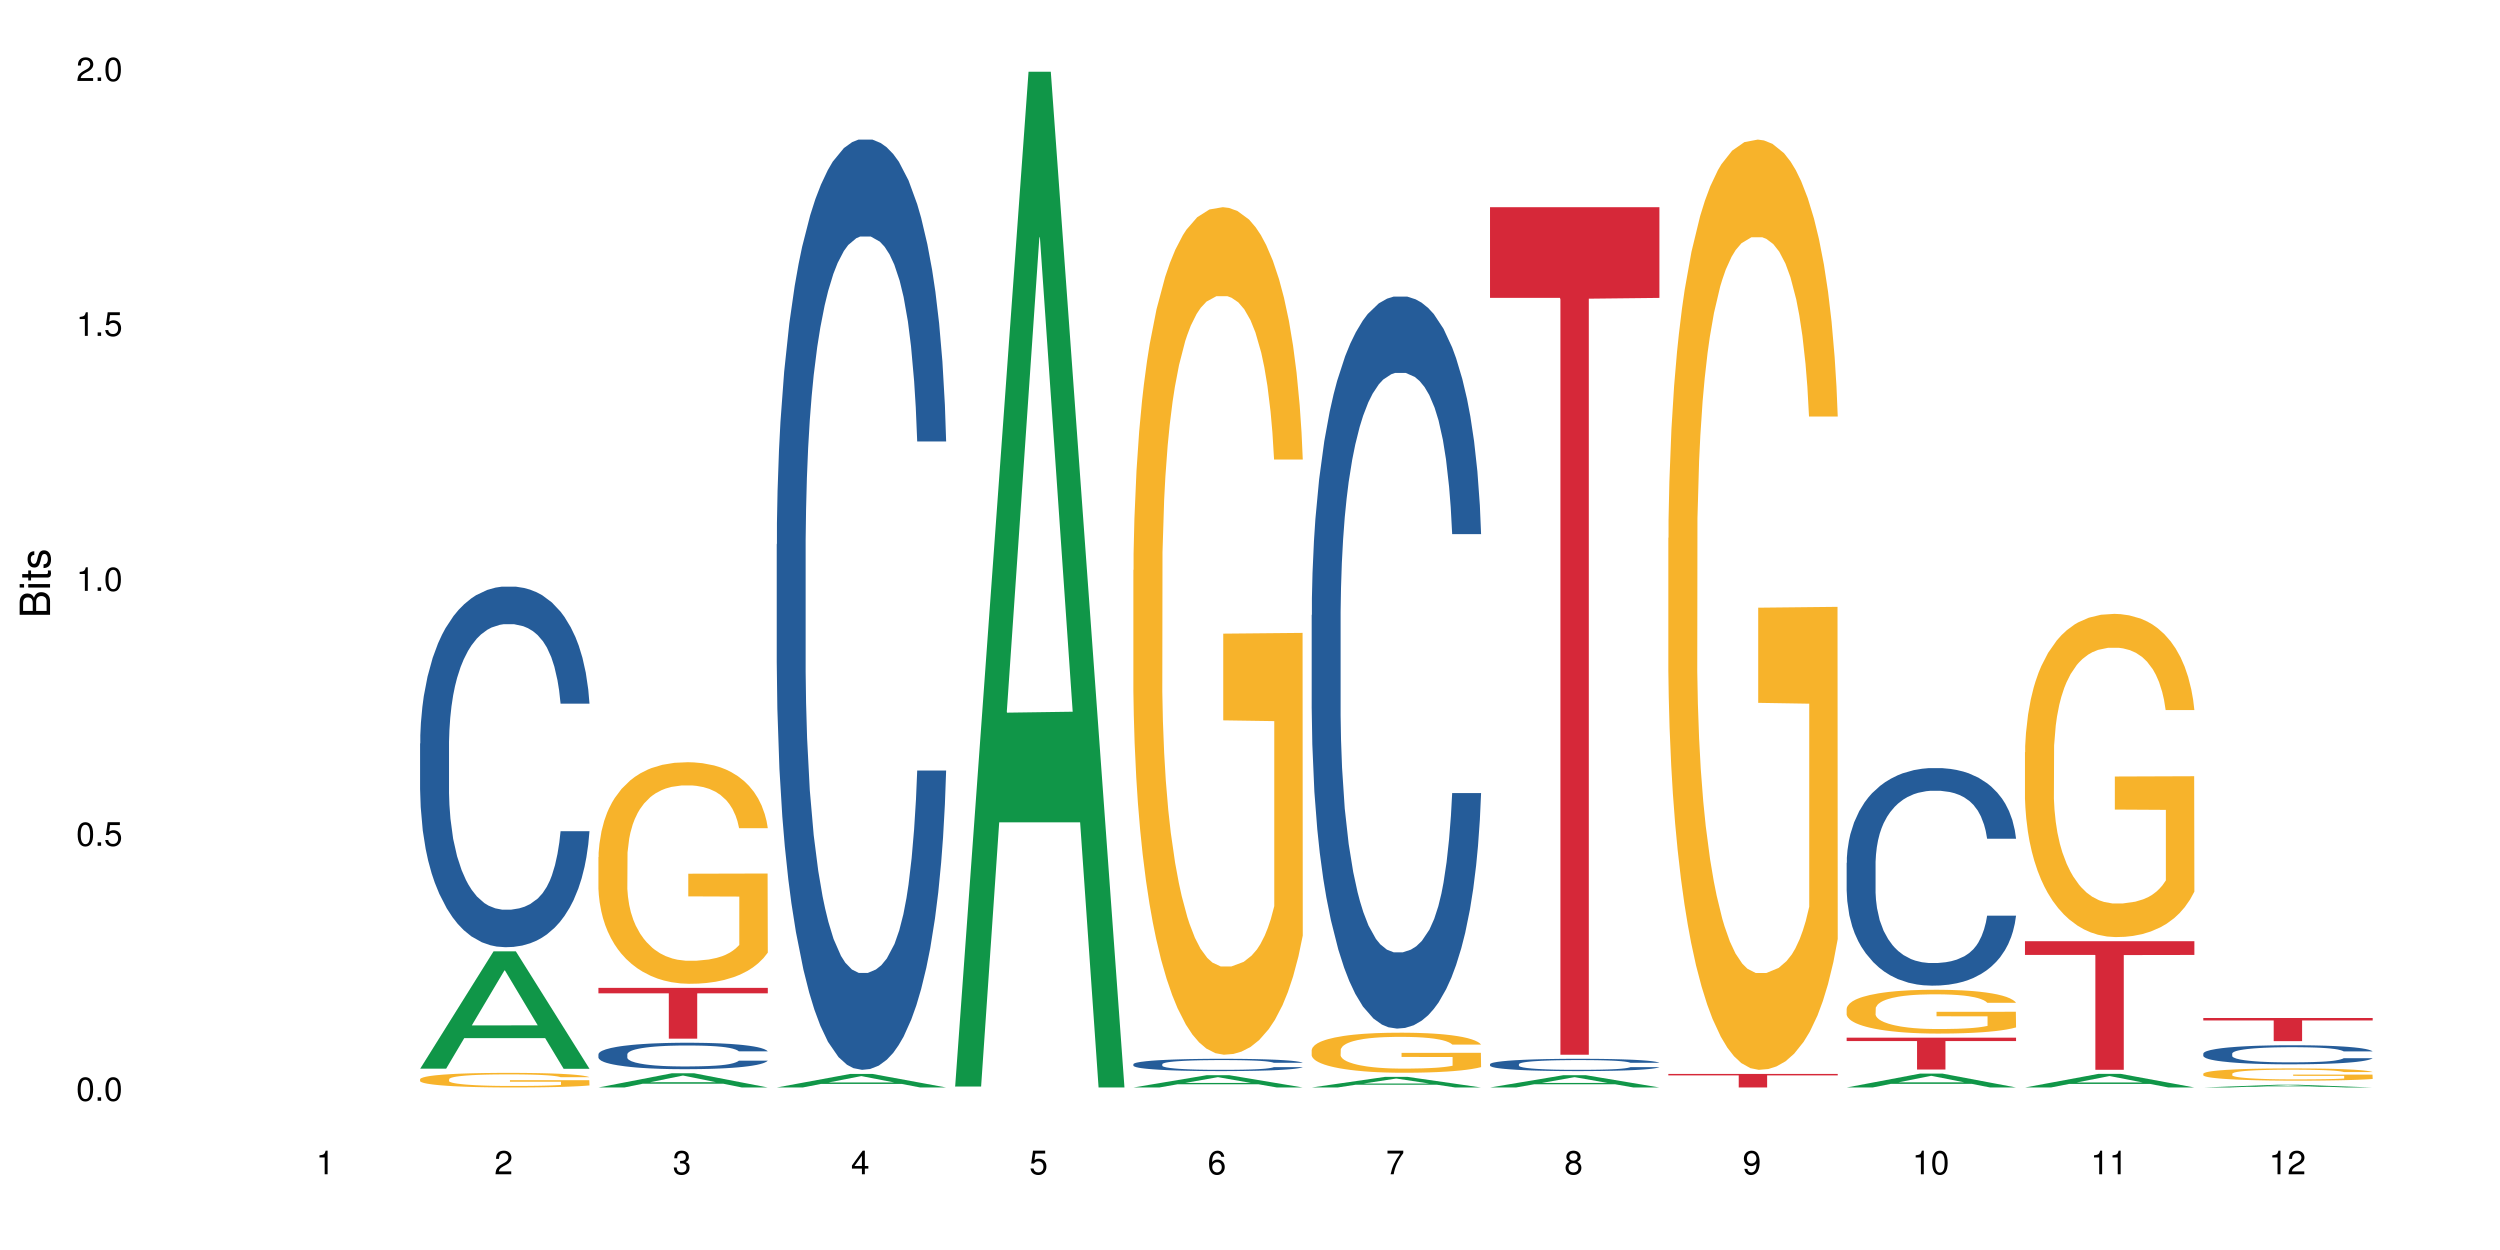 <?xml version="1.0" encoding="UTF-8"?>
<svg xmlns="http://www.w3.org/2000/svg" xmlns:xlink="http://www.w3.org/1999/xlink" width="720pt" height="360pt" viewBox="0 0 720 360" version="1.1">
<defs>
<g>
<symbol overflow="visible" id="glyph0-0">
<path style="stroke:none;" d=""/>
</symbol>
<symbol overflow="visible" id="glyph0-1">
<path style="stroke:none;" d="M 2.641 -6.797 C 2 -6.797 1.422 -6.531 1.078 -6.047 C 0.641 -5.453 0.406 -4.547 0.406 -3.297 C 0.406 -1 1.188 0.219 2.641 0.219 C 4.078 0.219 4.859 -1 4.859 -3.234 C 4.859 -4.562 4.656 -5.438 4.203 -6.047 C 3.844 -6.531 3.281 -6.797 2.641 -6.797 Z M 2.641 -6.047 C 3.547 -6.047 4 -5.125 4 -3.312 C 4 -1.375 3.562 -0.484 2.625 -0.484 C 1.734 -0.484 1.281 -1.422 1.281 -3.281 C 1.281 -5.141 1.734 -6.047 2.641 -6.047 Z M 2.641 -6.047 "/>
</symbol>
<symbol overflow="visible" id="glyph0-2">
<path style="stroke:none;" d="M 1.828 -1 L 0.828 -1 L 0.828 0 L 1.828 0 Z M 1.828 -1 "/>
</symbol>
<symbol overflow="visible" id="glyph0-3">
<path style="stroke:none;" d="M 4.562 -6.797 L 1.062 -6.797 L 0.547 -3.094 L 1.328 -3.094 C 1.719 -3.562 2.047 -3.734 2.578 -3.734 C 3.484 -3.734 4.062 -3.109 4.062 -2.094 C 4.062 -1.125 3.484 -0.531 2.578 -0.531 C 1.828 -0.531 1.375 -0.906 1.188 -1.672 L 0.328 -1.672 C 0.453 -1.109 0.547 -0.844 0.75 -0.594 C 1.125 -0.078 1.828 0.219 2.594 0.219 C 3.969 0.219 4.922 -0.781 4.922 -2.219 C 4.922 -3.562 4.031 -4.484 2.719 -4.484 C 2.25 -4.484 1.859 -4.359 1.469 -4.062 L 1.734 -5.969 L 4.562 -5.969 Z M 4.562 -6.797 "/>
</symbol>
<symbol overflow="visible" id="glyph0-4">
<path style="stroke:none;" d="M 2.484 -4.844 L 2.484 0 L 3.328 0 L 3.328 -6.797 L 2.766 -6.797 C 2.469 -5.75 2.281 -5.609 0.984 -5.453 L 0.984 -4.844 Z M 2.484 -4.844 "/>
</symbol>
<symbol overflow="visible" id="glyph0-5">
<path style="stroke:none;" d="M 4.859 -0.828 L 1.281 -0.828 C 1.359 -1.391 1.672 -1.75 2.5 -2.234 L 3.469 -2.75 C 4.406 -3.266 4.906 -3.969 4.906 -4.812 C 4.906 -5.375 4.672 -5.906 4.266 -6.266 C 3.859 -6.625 3.375 -6.797 2.719 -6.797 C 1.859 -6.797 1.219 -6.5 0.844 -5.922 C 0.609 -5.562 0.5 -5.125 0.484 -4.438 L 1.328 -4.438 C 1.359 -4.906 1.406 -5.188 1.531 -5.406 C 1.75 -5.812 2.188 -6.062 2.703 -6.062 C 3.469 -6.062 4.031 -5.516 4.031 -4.781 C 4.031 -4.25 3.719 -3.797 3.125 -3.438 L 2.234 -2.938 C 0.812 -2.141 0.406 -1.5 0.328 0 L 4.859 0 Z M 4.859 -0.828 "/>
</symbol>
<symbol overflow="visible" id="glyph0-6">
<path style="stroke:none;" d="M 2.125 -3.125 L 2.578 -3.125 C 3.516 -3.125 3.984 -2.703 3.984 -1.891 C 3.984 -1.031 3.469 -0.531 2.578 -0.531 C 1.656 -0.531 1.203 -0.984 1.156 -1.969 L 0.312 -1.969 C 0.344 -1.422 0.438 -1.078 0.609 -0.766 C 0.953 -0.109 1.625 0.219 2.547 0.219 C 3.953 0.219 4.859 -0.609 4.859 -1.906 C 4.859 -2.766 4.516 -3.25 3.703 -3.516 C 4.344 -3.766 4.656 -4.25 4.656 -4.938 C 4.656 -6.109 3.875 -6.797 2.578 -6.797 C 1.203 -6.797 0.484 -6.047 0.453 -4.609 L 1.297 -4.609 C 1.312 -5.016 1.344 -5.25 1.453 -5.453 C 1.641 -5.828 2.062 -6.062 2.594 -6.062 C 3.344 -6.062 3.797 -5.625 3.797 -4.906 C 3.797 -4.422 3.609 -4.141 3.25 -3.984 C 3.016 -3.891 2.719 -3.844 2.125 -3.844 Z M 2.125 -3.125 "/>
</symbol>
<symbol overflow="visible" id="glyph0-7">
<path style="stroke:none;" d="M 3.141 -1.625 L 3.141 0 L 3.984 0 L 3.984 -1.625 L 4.984 -1.625 L 4.984 -2.391 L 3.984 -2.391 L 3.984 -6.797 L 3.359 -6.797 L 0.266 -2.516 L 0.266 -1.625 Z M 3.141 -2.391 L 1 -2.391 L 3.141 -5.359 Z M 3.141 -2.391 "/>
</symbol>
<symbol overflow="visible" id="glyph0-8">
<path style="stroke:none;" d="M 4.781 -5.031 C 4.609 -6.141 3.891 -6.797 2.844 -6.797 C 2.094 -6.797 1.422 -6.438 1.031 -5.828 C 0.609 -5.172 0.406 -4.344 0.406 -3.094 C 0.406 -1.953 0.578 -1.234 0.984 -0.625 C 1.359 -0.078 1.953 0.219 2.703 0.219 C 3.984 0.219 4.922 -0.734 4.922 -2.078 C 4.922 -3.344 4.062 -4.234 2.844 -4.234 C 2.172 -4.234 1.641 -3.969 1.281 -3.469 C 1.281 -5.125 1.828 -6.047 2.797 -6.047 C 3.391 -6.047 3.797 -5.672 3.938 -5.031 Z M 2.734 -3.484 C 3.547 -3.484 4.062 -2.922 4.062 -2 C 4.062 -1.156 3.484 -0.531 2.703 -0.531 C 1.922 -0.531 1.328 -1.188 1.328 -2.047 C 1.328 -2.891 1.906 -3.484 2.734 -3.484 Z M 2.734 -3.484 "/>
</symbol>
<symbol overflow="visible" id="glyph0-9">
<path style="stroke:none;" d="M 4.984 -6.797 L 0.438 -6.797 L 0.438 -5.969 L 4.109 -5.969 C 2.5 -3.656 1.828 -2.234 1.328 0 L 2.219 0 C 2.594 -2.172 3.453 -4.047 4.984 -6.094 Z M 4.984 -6.797 "/>
</symbol>
<symbol overflow="visible" id="glyph0-10">
<path style="stroke:none;" d="M 3.75 -3.578 C 4.453 -4 4.688 -4.344 4.688 -4.984 C 4.688 -6.047 3.844 -6.797 2.641 -6.797 C 1.438 -6.797 0.594 -6.047 0.594 -4.984 C 0.594 -4.359 0.828 -4.016 1.516 -3.578 C 0.734 -3.203 0.359 -2.641 0.359 -1.891 C 0.359 -0.641 1.297 0.219 2.641 0.219 C 3.984 0.219 4.922 -0.641 4.922 -1.875 C 4.922 -2.641 4.531 -3.203 3.75 -3.578 Z M 2.641 -6.047 C 3.359 -6.047 3.812 -5.625 3.812 -4.969 C 3.812 -4.344 3.344 -3.922 2.641 -3.922 C 1.922 -3.922 1.453 -4.344 1.453 -4.984 C 1.453 -5.625 1.922 -6.047 2.641 -6.047 Z M 2.641 -3.203 C 3.484 -3.203 4.062 -2.672 4.062 -1.875 C 4.062 -1.062 3.484 -0.531 2.625 -0.531 C 1.797 -0.531 1.219 -1.078 1.219 -1.875 C 1.219 -2.672 1.797 -3.203 2.641 -3.203 Z M 2.641 -3.203 "/>
</symbol>
<symbol overflow="visible" id="glyph0-11">
<path style="stroke:none;" d="M 0.516 -1.547 C 0.672 -0.438 1.406 0.219 2.438 0.219 C 3.188 0.219 3.859 -0.141 4.266 -0.75 C 4.688 -1.406 4.891 -2.25 4.891 -3.484 C 4.891 -4.625 4.703 -5.359 4.312 -5.953 C 3.938 -6.5 3.344 -6.797 2.594 -6.797 C 1.297 -6.797 0.359 -5.844 0.359 -4.516 C 0.359 -3.25 1.234 -2.344 2.453 -2.344 C 3.094 -2.344 3.562 -2.578 4.016 -3.109 C 4 -1.453 3.469 -0.531 2.5 -0.531 C 1.906 -0.531 1.484 -0.906 1.359 -1.547 Z M 2.578 -6.062 C 3.375 -6.062 3.969 -5.406 3.969 -4.531 C 3.969 -3.688 3.375 -3.094 2.547 -3.094 C 1.734 -3.094 1.234 -3.672 1.234 -4.578 C 1.234 -5.438 1.797 -6.062 2.578 -6.062 Z M 2.578 -6.062 "/>
</symbol>
<symbol overflow="visible" id="glyph1-0">
<path style="stroke:none;" d=""/>
</symbol>
<symbol overflow="visible" id="glyph1-1">
<path style="stroke:none;" d="M 0 -0.953 L 0 -4.891 C 0 -5.719 -0.234 -6.344 -0.734 -6.797 C -1.188 -7.234 -1.812 -7.469 -2.5 -7.469 C -3.547 -7.469 -4.188 -7 -4.625 -5.875 C -4.984 -6.672 -5.641 -7.094 -6.531 -7.094 C -7.156 -7.094 -7.734 -6.859 -8.141 -6.391 C -8.562 -5.938 -8.75 -5.344 -8.75 -4.5 L -8.75 -0.953 Z M -4.984 -2.062 L -7.766 -2.062 L -7.766 -4.219 C -7.766 -4.844 -7.688 -5.203 -7.453 -5.5 C -7.219 -5.812 -6.859 -5.969 -6.375 -5.969 C -5.906 -5.969 -5.531 -5.812 -5.297 -5.5 C -5.062 -5.203 -4.984 -4.844 -4.984 -4.219 Z M -0.984 -2.062 L -4 -2.062 L -4 -4.781 C -4 -5.328 -3.859 -5.688 -3.578 -5.953 C -3.297 -6.219 -2.922 -6.359 -2.484 -6.359 C -2.062 -6.359 -1.688 -6.219 -1.406 -5.953 C -1.109 -5.688 -0.984 -5.328 -0.984 -4.781 Z M -0.984 -2.062 "/>
</symbol>
<symbol overflow="visible" id="glyph1-2">
<path style="stroke:none;" d="M -6.281 -1.797 L -6.281 -0.797 L 0 -0.797 L 0 -1.797 Z M -8.75 -1.797 L -8.75 -0.797 L -7.484 -0.797 L -7.484 -1.797 Z M -8.75 -1.797 "/>
</symbol>
<symbol overflow="visible" id="glyph1-3">
<path style="stroke:none;" d="M -6.281 -3.047 L -6.281 -2.016 L -8.016 -2.016 L -8.016 -1.016 L -6.281 -1.016 L -6.281 -0.172 L -5.469 -0.172 L -5.469 -1.016 L -0.719 -1.016 C -0.078 -1.016 0.281 -1.453 0.281 -2.234 C 0.281 -2.469 0.25 -2.719 0.188 -3.047 L -0.641 -3.047 C -0.609 -2.922 -0.594 -2.766 -0.594 -2.562 C -0.594 -2.141 -0.719 -2.016 -1.156 -2.016 L -5.469 -2.016 L -5.469 -3.047 Z M -6.281 -3.047 "/>
</symbol>
<symbol overflow="visible" id="glyph1-4">
<path style="stroke:none;" d="M -4.531 -5.25 C -5.766 -5.25 -6.469 -4.422 -6.469 -2.969 C -6.469 -1.516 -5.719 -0.562 -4.547 -0.562 C -3.562 -0.562 -3.094 -1.062 -2.734 -2.562 L -2.516 -3.484 C -2.344 -4.188 -2.094 -4.469 -1.625 -4.469 C -1.047 -4.469 -0.641 -3.875 -0.641 -3 C -0.641 -2.453 -0.797 -2 -1.062 -1.75 C -1.25 -1.594 -1.422 -1.531 -1.875 -1.469 L -1.875 -0.406 C -0.422 -0.453 0.281 -1.266 0.281 -2.922 C 0.281 -4.5 -0.5 -5.516 -1.719 -5.516 C -2.656 -5.516 -3.172 -4.984 -3.469 -3.734 L -3.703 -2.766 C -3.891 -1.953 -4.156 -1.609 -4.594 -1.609 C -5.172 -1.609 -5.547 -2.125 -5.547 -2.938 C -5.547 -3.75 -5.203 -4.172 -4.531 -4.203 Z M -4.531 -5.25 "/>
</symbol>
</g>
</defs>
<g id="surface2337">
<rect x="0" y="0" width="720" height="360" style="fill:rgb(100%,100%,100%);fill-opacity:1;stroke:none;"/>
<path style=" stroke:none;fill-rule:nonzero;fill:rgb(6.275%,58.824%,28.235%);fill-opacity:1;" d="M 120.984 307.777 L 121.039 307.746 L 142.148 273.977 L 148.559 273.977 L 169.773 307.809 L 162.32 307.809 L 157.004 298.977 L 133.703 298.977 L 128.492 307.777 L 120.984 307.777 L 135.945 295.324 L 154.867 295.293 L 145.434 279.504 L 145.328 279.473 L 145.223 279.566 L 135.895 295.293 L 135.945 295.324 Z M 120.984 307.777 "/>
<path style=" stroke:none;fill-rule:nonzero;fill:rgb(14.51%,36.078%,60%);fill-opacity:1;" d="M 120.984 214.137 L 121.047 214.043 L 121.047 211.762 L 121.223 208.156 L 121.641 203.602 L 122.055 200.469 L 123.129 194.867 L 124.613 189.457 L 126.16 185.277 L 127.293 182.812 L 128.305 180.914 L 130.625 177.398 L 132.113 175.598 L 133.719 173.984 L 135.684 172.367 L 137.109 171.418 L 140.324 169.902 L 142.703 169.234 L 144.547 168.953 L 148.535 168.953 L 150.914 169.332 L 152.637 169.805 L 154.543 170.566 L 156.148 171.418 L 158.945 173.508 L 161.445 176.164 L 162.574 177.684 L 164.359 180.629 L 165.727 183.477 L 166.68 185.941 L 167.75 189.457 L 168.703 193.727 L 169.418 198.57 L 169.773 202.652 L 161.445 202.652 L 161.027 198.852 L 160.551 195.91 L 159.66 192.02 L 158.766 189.266 L 157.516 186.512 L 156.387 184.711 L 154.84 182.906 L 153.473 181.766 L 152.043 180.914 L 150.676 180.344 L 148.059 179.773 L 145.023 179.773 L 143.891 179.965 L 141.57 180.723 L 140.324 181.387 L 138.539 182.715 L 137.289 183.949 L 135.801 185.848 L 134.789 187.461 L 133.539 189.93 L 132.648 192.113 L 131.637 195.246 L 131.039 197.621 L 130.504 200.277 L 130.031 203.41 L 129.672 206.73 L 129.434 210.246 L 129.316 213.66 L 129.316 228.375 L 129.434 231.793 L 129.73 235.781 L 130.504 241.57 L 131.637 246.602 L 132.945 250.59 L 134.195 253.438 L 134.906 254.766 L 135.859 256.285 L 137.348 258.184 L 139.488 260.082 L 140.738 260.84 L 142.645 261.602 L 144.605 261.98 L 147.223 261.98 L 149.543 261.602 L 151.09 261.125 L 152.699 260.367 L 154.898 258.754 L 156.27 257.234 L 157.457 255.43 L 158.352 253.625 L 158.945 252.109 L 159.84 249.164 L 160.551 245.938 L 161.086 242.613 L 161.445 239.387 L 169.773 239.387 L 169.418 243.184 L 168.883 246.887 L 168.348 249.641 L 167.512 252.961 L 166.562 255.906 L 165.191 259.227 L 164.062 261.41 L 162.574 263.785 L 161.207 265.586 L 159.719 267.199 L 157.516 269.098 L 156.09 270.047 L 154.543 270.902 L 152.699 271.664 L 150.379 272.328 L 147.879 272.707 L 145.559 272.801 L 143.059 272.613 L 141.215 272.23 L 138.777 271.379 L 135.742 269.668 L 133.539 267.867 L 131.812 266.062 L 130.328 264.164 L 128.66 261.602 L 126.52 257.422 L 125.211 254.195 L 124.316 251.539 L 123.305 247.836 L 122.594 244.512 L 121.758 239.199 L 121.164 232.457 L 120.984 227.238 Z M 120.984 214.137 "/>
<path style=" stroke:none;fill-rule:nonzero;fill:rgb(96.863%,70.196%,16.863%);fill-opacity:1;" d="M 120.984 310.789 L 121.047 310.785 L 121.047 310.707 L 121.281 310.535 L 121.879 310.297 L 122.652 310.102 L 123.484 309.945 L 124.02 309.867 L 124.914 309.75 L 125.688 309.664 L 127.648 309.492 L 130.148 309.332 L 131.516 309.262 L 133.062 309.195 L 135.266 309.125 L 136.277 309.098 L 139.371 309.035 L 142.883 308.996 L 146.75 308.984 L 148.535 308.988 L 150.973 309.004 L 154.305 309.047 L 156.207 309.086 L 157.695 309.125 L 159.242 309.172 L 161.148 309.25 L 162.934 309.344 L 164.359 309.434 L 165.789 309.551 L 166.977 309.672 L 167.988 309.809 L 168.883 309.969 L 169.418 310.105 L 169.773 310.238 L 161.504 310.238 L 161.027 310.105 L 160.492 310 L 159.602 309.875 L 158.707 309.781 L 157.816 309.707 L 156.148 309.609 L 154.723 309.547 L 152.938 309.492 L 151.211 309.457 L 149.246 309.434 L 148.059 309.426 L 144.902 309.426 L 142.047 309.453 L 140.383 309.484 L 139.191 309.516 L 137.527 309.574 L 136.516 309.621 L 135.918 309.648 L 134.133 309.77 L 132.945 309.879 L 132.289 309.949 L 131.457 310.066 L 130.863 310.168 L 130.207 310.324 L 129.852 310.438 L 129.375 310.699 L 129.316 311.391 L 129.492 311.539 L 129.852 311.695 L 130.328 311.836 L 131.039 311.98 L 131.754 312.094 L 133.004 312.242 L 134.074 312.344 L 134.906 312.406 L 136.516 312.512 L 137.168 312.547 L 138.715 312.613 L 140.324 312.668 L 142.285 312.715 L 143.773 312.738 L 146.152 312.758 L 149.188 312.758 L 152.758 312.734 L 155.02 312.703 L 156.566 312.672 L 157.578 312.645 L 158.828 312.605 L 159.719 312.566 L 160.551 312.523 L 161.562 312.457 L 161.562 311.539 L 146.867 311.535 L 146.867 311.105 L 169.715 311.102 L 169.773 312.605 L 168.523 312.707 L 166.977 312.809 L 165.492 312.883 L 163.941 312.949 L 161.742 313.023 L 159.957 313.07 L 157.219 313.121 L 154.723 313.156 L 152.102 313.18 L 149.781 313.191 L 147.047 313.195 L 144.605 313.188 L 141.988 313.164 L 139.906 313.133 L 138.004 313.098 L 136.098 313.047 L 133.719 312.965 L 132.172 312.898 L 130.566 312.82 L 128.957 312.723 L 127.531 312.617 L 126.578 312.539 L 125.625 312.445 L 124.613 312.332 L 123.664 312.199 L 122.949 312.082 L 122.293 311.945 L 121.82 311.82 L 121.344 311.645 L 121.105 311.508 L 120.984 311.387 Z M 120.984 310.789 "/>
<path style=" stroke:none;fill-rule:nonzero;fill:rgb(6.275%,58.824%,28.235%);fill-opacity:1;" d="M 172.344 313.191 L 172.395 313.188 L 193.504 309.102 L 199.914 309.102 L 221.129 313.195 L 213.676 313.195 L 208.359 312.125 L 185.059 312.125 L 179.848 313.191 L 172.344 313.191 L 187.301 311.684 L 206.223 311.68 L 196.789 309.77 L 196.684 309.766 L 196.578 309.777 L 187.25 311.68 L 187.301 311.684 Z M 172.344 313.191 "/>
<path style=" stroke:none;fill-rule:nonzero;fill:rgb(14.51%,36.078%,60%);fill-opacity:1;" d="M 172.344 303.629 L 172.402 303.621 L 172.402 303.453 L 172.578 303.191 L 172.996 302.855 L 173.414 302.625 L 174.484 302.215 L 175.973 301.82 L 177.52 301.516 L 178.648 301.332 L 179.66 301.195 L 181.98 300.938 L 183.469 300.805 L 185.074 300.688 L 187.039 300.566 L 188.465 300.5 L 191.68 300.387 L 194.059 300.34 L 195.902 300.316 L 199.891 300.316 L 202.27 300.348 L 203.996 300.379 L 205.898 300.438 L 207.504 300.5 L 210.301 300.652 L 212.801 300.848 L 213.93 300.957 L 215.715 301.172 L 217.086 301.383 L 218.035 301.562 L 219.109 301.82 L 220.059 302.133 L 220.773 302.488 L 221.129 302.785 L 212.801 302.785 L 212.383 302.508 L 211.906 302.293 L 211.016 302.008 L 210.125 301.805 L 208.875 301.605 L 207.742 301.473 L 206.195 301.34 L 204.828 301.258 L 203.398 301.195 L 202.031 301.152 L 199.414 301.109 L 196.379 301.109 L 195.25 301.125 L 192.93 301.18 L 191.68 301.23 L 189.895 301.328 L 188.645 301.418 L 187.156 301.555 L 186.145 301.676 L 184.895 301.855 L 184.004 302.016 L 182.992 302.246 L 182.398 302.418 L 181.863 302.613 L 181.387 302.844 L 181.027 303.086 L 180.789 303.344 L 180.672 303.594 L 180.672 304.672 L 180.789 304.922 L 181.09 305.215 L 181.863 305.637 L 182.992 306.008 L 184.301 306.297 L 185.551 306.508 L 186.266 306.605 L 187.215 306.715 L 188.703 306.855 L 190.848 306.996 L 192.094 307.051 L 194 307.105 L 195.961 307.133 L 198.582 307.133 L 200.902 307.105 L 202.449 307.07 L 204.055 307.016 L 206.258 306.898 L 207.625 306.785 L 208.812 306.652 L 209.707 306.52 L 210.301 306.41 L 211.195 306.195 L 211.906 305.957 L 212.445 305.715 L 212.801 305.477 L 221.129 305.477 L 220.773 305.758 L 220.238 306.027 L 219.703 306.23 L 218.871 306.473 L 217.918 306.688 L 216.551 306.93 L 215.418 307.09 L 213.93 307.266 L 212.562 307.398 L 211.074 307.516 L 208.875 307.656 L 207.445 307.723 L 205.898 307.785 L 204.055 307.844 L 201.734 307.891 L 199.234 307.918 L 196.914 307.926 L 194.414 307.914 L 192.57 307.883 L 190.133 307.82 L 187.098 307.695 L 184.895 307.562 L 183.172 307.434 L 181.684 307.293 L 180.016 307.105 L 177.875 306.801 L 176.566 306.562 L 175.672 306.367 L 174.664 306.098 L 173.949 305.855 L 173.117 305.465 L 172.52 304.969 L 172.344 304.59 Z M 172.344 303.629 "/>
<path style=" stroke:none;fill-rule:nonzero;fill:rgb(96.863%,70.196%,16.863%);fill-opacity:1;" d="M 172.344 246.848 L 172.402 246.789 L 172.402 245.625 L 172.641 243.004 L 173.234 239.391 L 174.008 236.418 L 174.84 234.086 L 175.375 232.863 L 176.27 231.113 L 177.043 229.832 L 179.004 227.207 L 181.504 224.762 L 182.875 223.711 L 184.422 222.719 L 186.621 221.613 L 187.633 221.203 L 190.727 220.273 L 194.238 219.691 L 198.105 219.516 L 199.891 219.574 L 202.328 219.805 L 205.66 220.449 L 207.566 221.031 L 209.051 221.613 L 210.598 222.371 L 212.504 223.535 L 214.289 224.934 L 215.715 226.332 L 217.145 228.082 L 218.336 229.949 L 219.344 231.988 L 220.238 234.434 L 220.773 236.477 L 221.129 238.516 L 212.859 238.516 L 212.383 236.477 L 211.848 234.902 L 210.957 232.977 L 210.062 231.578 L 209.172 230.473 L 207.504 228.957 L 206.078 228.023 L 204.293 227.207 L 202.566 226.684 L 200.605 226.332 L 199.414 226.219 L 196.262 226.219 L 193.402 226.625 L 191.738 227.09 L 190.547 227.559 L 188.883 228.434 L 187.871 229.133 L 187.277 229.598 L 185.492 231.406 L 184.301 233.035 L 183.648 234.145 L 182.812 235.891 L 182.219 237.465 L 181.562 239.797 L 181.207 241.547 L 180.73 245.508 L 180.672 256 L 180.852 258.215 L 181.207 260.605 L 181.684 262.703 L 182.398 264.918 L 183.109 266.605 L 184.359 268.879 L 185.43 270.395 L 186.266 271.387 L 187.871 272.961 L 188.527 273.484 L 190.074 274.531 L 191.68 275.348 L 193.641 276.047 L 195.129 276.398 L 197.508 276.691 L 200.543 276.691 L 204.113 276.34 L 206.375 275.875 L 207.922 275.406 L 208.934 275 L 210.184 274.359 L 211.074 273.777 L 211.906 273.133 L 212.918 272.145 L 212.918 258.215 L 198.223 258.156 L 198.223 251.629 L 221.07 251.57 L 221.129 274.359 L 219.883 275.934 L 218.336 277.449 L 216.848 278.613 L 215.301 279.605 L 213.098 280.711 L 211.312 281.41 L 208.578 282.227 L 206.078 282.75 L 203.461 283.102 L 201.141 283.277 L 198.402 283.332 L 195.961 283.219 L 193.344 282.867 L 191.262 282.402 L 189.359 281.82 L 187.453 281.062 L 185.074 279.836 L 183.527 278.848 L 181.922 277.621 L 180.316 276.164 L 178.887 274.59 L 177.934 273.367 L 176.984 271.969 L 175.973 270.219 L 175.02 268.238 L 174.305 266.434 L 173.652 264.391 L 173.176 262.469 L 172.699 259.848 L 172.461 257.746 L 172.344 255.941 Z M 172.344 246.848 "/>
<path style=" stroke:none;fill-rule:nonzero;fill:rgb(83.922%,15.686%,22.353%);fill-opacity:1;" d="M 172.344 284.508 L 221.129 284.508 L 221.129 286.074 L 200.797 286.09 L 200.797 299.145 L 192.617 299.145 L 192.617 286.102 L 192.496 286.074 L 172.344 286.074 Z M 172.344 284.508 "/>
<path style=" stroke:none;fill-rule:nonzero;fill:rgb(6.275%,58.824%,28.235%);fill-opacity:1;" d="M 223.699 313.191 L 223.75 313.188 L 244.859 309.293 L 251.273 309.293 L 272.488 313.195 L 265.031 313.195 L 259.715 312.176 L 236.418 312.176 L 231.203 313.191 L 223.699 313.191 L 238.656 311.754 L 257.578 311.754 L 248.145 309.93 L 248.039 309.926 L 247.938 309.938 L 238.605 311.754 L 238.656 311.754 Z M 223.699 313.191 "/>
<path style=" stroke:none;fill-rule:nonzero;fill:rgb(14.51%,36.078%,60%);fill-opacity:1;" d="M 223.699 156.773 L 223.758 156.527 L 223.758 150.648 L 223.938 141.344 L 224.352 129.59 L 224.77 121.508 L 225.84 107.059 L 227.328 93.098 L 228.875 82.324 L 230.004 75.957 L 231.016 71.059 L 233.336 61.996 L 234.824 57.344 L 236.43 53.18 L 238.395 49.016 L 239.82 46.566 L 243.035 42.648 L 245.414 40.934 L 247.258 40.199 L 251.246 40.199 L 253.625 41.18 L 255.352 42.406 L 257.254 44.363 L 258.863 46.566 L 261.656 51.957 L 264.156 58.812 L 265.289 62.73 L 267.074 70.324 L 268.441 77.668 L 269.395 84.035 L 270.465 93.098 L 271.414 104.117 L 272.129 116.609 L 272.488 127.141 L 264.156 127.141 L 263.742 117.344 L 263.266 109.75 L 262.371 99.711 L 261.48 92.609 L 260.23 85.508 L 259.102 80.852 L 257.551 76.199 L 256.184 73.262 L 254.758 71.059 L 253.387 69.59 L 250.77 68.117 L 247.734 68.117 L 246.605 68.609 L 244.285 70.566 L 243.035 72.281 L 241.25 75.711 L 240 78.895 L 238.512 83.793 L 237.5 87.957 L 236.254 94.324 L 235.359 99.957 L 234.348 108.035 L 233.754 114.16 L 233.219 121.016 L 232.742 129.098 L 232.387 137.668 L 232.148 146.73 L 232.027 155.547 L 232.027 193.508 L 232.148 202.324 L 232.445 212.609 L 233.219 227.547 L 234.348 240.527 L 235.656 250.812 L 236.906 258.16 L 237.621 261.59 L 238.574 265.508 L 240.059 270.406 L 242.203 275.301 L 243.453 277.262 L 245.355 279.219 L 247.32 280.199 L 249.938 280.199 L 252.258 279.219 L 253.805 277.996 L 255.41 276.035 L 257.613 271.875 L 258.98 267.957 L 260.172 263.301 L 261.062 258.648 L 261.656 254.73 L 262.551 247.141 L 263.266 238.812 L 263.801 230.242 L 264.156 221.914 L 272.488 221.914 L 272.129 231.711 L 271.594 241.262 L 271.059 248.363 L 270.227 256.934 L 269.273 264.527 L 267.906 273.098 L 266.773 278.73 L 265.289 284.852 L 263.918 289.508 L 262.43 293.668 L 260.23 298.566 L 258.801 301.016 L 257.254 303.219 L 255.41 305.18 L 253.09 306.895 L 250.59 307.875 L 248.27 308.117 L 245.773 307.629 L 243.926 306.648 L 241.488 304.445 L 238.453 300.035 L 236.254 295.383 L 234.527 290.73 L 233.039 285.832 L 231.375 279.219 L 229.23 268.445 L 227.922 260.117 L 227.031 253.262 L 226.02 243.711 L 225.305 235.141 L 224.473 221.426 L 223.875 204.035 L 223.699 190.566 Z M 223.699 156.773 "/>
<path style=" stroke:none;fill-rule:nonzero;fill:rgb(6.275%,58.824%,28.235%);fill-opacity:1;" d="M 275.055 312.922 L 275.105 312.645 L 296.219 20.664 L 302.629 20.664 L 323.844 313.195 L 316.391 313.195 L 311.074 236.836 L 287.773 236.836 L 282.559 312.922 L 275.055 312.922 L 290.016 205.246 L 308.934 204.973 L 299.5 68.457 L 299.398 68.184 L 299.293 69.008 L 289.961 204.973 L 290.016 205.246 Z M 275.055 312.922 "/>
<path style=" stroke:none;fill-rule:nonzero;fill:rgb(6.275%,58.824%,28.235%);fill-opacity:1;" d="M 326.41 313.191 L 326.465 313.188 L 347.574 309.652 L 353.984 309.652 L 375.199 313.195 L 367.746 313.195 L 362.43 312.27 L 339.129 312.27 L 333.918 313.191 L 326.41 313.191 L 341.371 311.891 L 360.293 311.887 L 350.855 310.234 L 350.754 310.23 L 350.648 310.238 L 341.32 311.887 L 341.371 311.891 Z M 326.41 313.191 "/>
<path style=" stroke:none;fill-rule:nonzero;fill:rgb(14.51%,36.078%,60%);fill-opacity:1;" d="M 326.41 306.477 L 326.469 306.477 L 326.469 306.398 L 326.648 306.273 L 327.066 306.117 L 327.48 306.012 L 328.555 305.82 L 330.039 305.637 L 331.586 305.492 L 332.719 305.41 L 333.73 305.344 L 336.051 305.227 L 337.535 305.164 L 339.145 305.109 L 341.105 305.055 L 342.535 305.02 L 345.746 304.969 L 348.129 304.945 L 349.973 304.938 L 353.957 304.938 L 356.34 304.949 L 358.062 304.965 L 359.969 304.992 L 361.574 305.02 L 364.371 305.094 L 366.871 305.184 L 368 305.234 L 369.785 305.336 L 371.152 305.434 L 372.105 305.516 L 373.176 305.637 L 374.129 305.781 L 374.844 305.945 L 375.199 306.086 L 366.871 306.086 L 366.453 305.957 L 365.977 305.855 L 365.086 305.723 L 364.191 305.629 L 362.941 305.535 L 361.812 305.473 L 360.266 305.414 L 358.898 305.375 L 357.469 305.344 L 356.102 305.324 L 353.484 305.305 L 350.449 305.305 L 349.316 305.312 L 346.996 305.34 L 345.746 305.359 L 343.961 305.406 L 342.715 305.449 L 341.227 305.512 L 340.215 305.57 L 338.965 305.652 L 338.074 305.727 L 337.062 305.832 L 336.465 305.914 L 335.93 306.004 L 335.453 306.113 L 335.098 306.227 L 334.859 306.344 L 334.742 306.461 L 334.742 306.965 L 334.859 307.082 L 335.156 307.215 L 335.93 307.414 L 337.062 307.586 L 338.371 307.723 L 339.621 307.82 L 340.332 307.863 L 341.285 307.914 L 342.773 307.98 L 344.914 308.047 L 346.164 308.07 L 348.066 308.098 L 350.031 308.109 L 352.648 308.109 L 354.969 308.098 L 356.516 308.082 L 358.125 308.055 L 360.324 308 L 361.691 307.949 L 362.883 307.887 L 363.777 307.824 L 364.371 307.773 L 365.262 307.672 L 365.977 307.562 L 366.512 307.449 L 366.871 307.34 L 375.199 307.34 L 374.844 307.469 L 374.309 307.594 L 373.77 307.688 L 372.938 307.801 L 371.988 307.902 L 370.617 308.016 L 369.488 308.09 L 368 308.172 L 366.633 308.234 L 365.145 308.289 L 362.941 308.352 L 361.516 308.387 L 359.969 308.414 L 358.125 308.441 L 355.805 308.461 L 353.305 308.477 L 350.984 308.48 L 348.484 308.473 L 346.641 308.461 L 344.199 308.43 L 341.168 308.371 L 338.965 308.312 L 337.238 308.25 L 335.754 308.184 L 334.086 308.098 L 331.945 307.953 L 330.637 307.844 L 329.742 307.754 L 328.73 307.629 L 328.016 307.516 L 327.184 307.332 L 326.59 307.102 L 326.41 306.926 Z M 326.41 306.477 "/>
<path style=" stroke:none;fill-rule:nonzero;fill:rgb(96.863%,70.196%,16.863%);fill-opacity:1;" d="M 326.41 164.215 L 326.469 163.992 L 326.469 159.531 L 326.707 149.5 L 327.305 135.68 L 328.078 124.312 L 328.91 115.395 L 329.445 110.711 L 330.336 104.023 L 331.109 99.121 L 333.074 89.09 L 335.574 79.727 L 336.941 75.715 L 338.488 71.926 L 340.691 67.688 L 341.703 66.129 L 344.797 62.562 L 348.305 60.332 L 352.172 59.664 L 353.957 59.887 L 356.398 60.777 L 359.73 63.23 L 361.633 65.461 L 363.121 67.688 L 364.668 70.586 L 366.57 75.047 L 368.355 80.395 L 369.785 85.746 L 371.215 92.434 L 372.402 99.566 L 373.414 107.367 L 374.309 116.73 L 374.844 124.535 L 375.199 132.336 L 366.93 132.336 L 366.453 124.535 L 365.918 118.516 L 365.023 111.16 L 364.133 105.809 L 363.238 101.574 L 361.574 95.777 L 360.145 92.211 L 358.359 89.09 L 356.637 87.082 L 354.672 85.746 L 353.484 85.301 L 350.328 85.301 L 347.473 86.859 L 345.809 88.645 L 344.617 90.426 L 342.953 93.77 L 341.941 96.445 L 341.344 98.23 L 339.559 105.141 L 338.371 111.383 L 337.715 115.617 L 336.883 122.305 L 336.289 128.324 L 335.633 137.238 L 335.277 143.93 L 334.801 159.086 L 334.742 199.211 L 334.918 207.684 L 335.277 216.824 L 335.754 224.848 L 336.465 233.32 L 337.18 239.785 L 338.43 248.477 L 339.5 254.273 L 340.332 258.062 L 341.941 264.082 L 342.594 266.09 L 344.141 270.102 L 345.746 273.223 L 347.711 275.898 L 349.199 277.234 L 351.578 278.348 L 354.613 278.348 L 358.184 277.012 L 360.445 275.227 L 361.992 273.445 L 363.004 271.883 L 364.25 269.434 L 365.145 267.203 L 365.977 264.75 L 366.988 260.961 L 366.988 207.684 L 352.293 207.461 L 352.293 182.492 L 375.141 182.27 L 375.199 269.434 L 373.949 275.453 L 372.402 281.246 L 370.914 285.707 L 369.367 289.496 L 367.168 293.73 L 365.383 296.406 L 362.645 299.527 L 360.145 301.531 L 357.527 302.871 L 355.207 303.539 L 352.473 303.762 L 350.031 303.316 L 347.414 301.98 L 345.332 300.195 L 343.426 297.965 L 341.523 295.066 L 339.145 290.387 L 337.598 286.598 L 335.988 281.914 L 334.383 276.344 L 332.957 270.324 L 332.004 265.645 L 331.051 260.293 L 330.039 253.605 L 329.09 246.027 L 328.375 239.113 L 327.719 231.312 L 327.242 223.957 L 326.77 213.926 L 326.531 205.898 L 326.41 198.988 Z M 326.41 164.215 "/>
<path style=" stroke:none;fill-rule:nonzero;fill:rgb(6.275%,58.824%,28.235%);fill-opacity:1;" d="M 377.766 313.191 L 377.82 313.191 L 398.93 310.133 L 405.34 310.133 L 426.555 313.195 L 419.102 313.195 L 413.785 312.395 L 390.484 312.395 L 385.273 313.191 L 377.766 313.191 L 392.727 312.066 L 411.648 312.062 L 402.215 310.633 L 402.109 310.629 L 402.004 310.637 L 392.676 312.062 L 392.727 312.066 Z M 377.766 313.191 "/>
<path style=" stroke:none;fill-rule:nonzero;fill:rgb(14.51%,36.078%,60%);fill-opacity:1;" d="M 377.766 177.152 L 377.828 176.961 L 377.828 172.336 L 378.004 165.012 L 378.422 155.766 L 378.84 149.406 L 379.91 138.035 L 381.395 127.055 L 382.945 118.574 L 384.074 113.566 L 385.086 109.711 L 387.406 102.582 L 388.895 98.922 L 390.5 95.645 L 392.465 92.367 L 393.891 90.441 L 397.105 87.359 L 399.484 86.008 L 401.328 85.43 L 405.316 85.43 L 407.695 86.203 L 409.422 87.164 L 411.324 88.707 L 412.93 90.441 L 415.727 94.68 L 418.227 100.078 L 419.355 103.16 L 421.141 109.133 L 422.508 114.914 L 423.461 119.922 L 424.531 127.055 L 425.484 135.723 L 426.199 145.551 L 426.555 153.836 L 418.227 153.836 L 417.809 146.129 L 417.332 140.156 L 416.441 132.258 L 415.547 126.668 L 414.301 121.078 L 413.168 117.418 L 411.621 113.758 L 410.254 111.445 L 408.824 109.711 L 407.457 108.555 L 404.84 107.398 L 401.805 107.398 L 400.676 107.785 L 398.352 109.324 L 397.105 110.676 L 395.32 113.371 L 394.07 115.879 L 392.582 119.73 L 391.57 123.008 L 390.32 128.016 L 389.43 132.449 L 388.418 138.809 L 387.824 143.625 L 387.285 149.02 L 386.812 155.379 L 386.453 162.125 L 386.215 169.254 L 386.098 176.191 L 386.098 206.059 L 386.215 212.992 L 386.512 221.086 L 387.285 232.84 L 388.418 243.055 L 389.727 251.148 L 390.977 256.93 L 391.691 259.625 L 392.641 262.707 L 394.129 266.562 L 396.27 270.418 L 397.52 271.957 L 399.426 273.5 L 401.387 274.27 L 404.004 274.27 L 406.328 273.5 L 407.875 272.535 L 409.48 270.996 L 411.68 267.719 L 413.051 264.637 L 414.238 260.977 L 415.133 257.312 L 415.727 254.23 L 416.621 248.258 L 417.332 241.707 L 417.867 234.961 L 418.227 228.41 L 426.555 228.41 L 426.199 236.117 L 425.664 243.633 L 425.129 249.219 L 424.293 255.965 L 423.344 261.938 L 421.973 268.684 L 420.844 273.113 L 419.355 277.93 L 417.988 281.594 L 416.5 284.867 L 414.301 288.723 L 412.871 290.648 L 411.324 292.383 L 409.48 293.926 L 407.16 295.273 L 404.66 296.043 L 402.34 296.238 L 399.84 295.852 L 397.996 295.082 L 395.559 293.348 L 392.523 289.879 L 390.32 286.219 L 388.598 282.555 L 387.109 278.703 L 385.441 273.5 L 383.301 265.02 L 381.992 258.469 L 381.098 253.074 L 380.086 245.559 L 379.375 238.816 L 378.539 228.023 L 377.945 214.344 L 377.766 203.746 Z M 377.766 177.152 "/>
<path style=" stroke:none;fill-rule:nonzero;fill:rgb(96.863%,70.196%,16.863%);fill-opacity:1;" d="M 377.766 302.355 L 377.828 302.348 L 377.828 302.137 L 378.066 301.66 L 378.66 301.008 L 379.434 300.469 L 380.266 300.047 L 380.801 299.828 L 381.695 299.512 L 382.469 299.277 L 384.43 298.805 L 386.93 298.359 L 388.297 298.172 L 389.844 297.992 L 392.047 297.793 L 393.059 297.719 L 396.152 297.551 L 399.664 297.445 L 403.531 297.414 L 405.316 297.422 L 407.754 297.465 L 411.086 297.582 L 412.988 297.688 L 414.477 297.793 L 416.023 297.93 L 417.93 298.141 L 419.715 298.395 L 421.141 298.645 L 422.57 298.961 L 423.758 299.301 L 424.77 299.668 L 425.664 300.109 L 426.199 300.48 L 426.555 300.848 L 418.285 300.848 L 417.809 300.48 L 417.273 300.195 L 416.383 299.848 L 415.488 299.594 L 414.598 299.395 L 412.93 299.121 L 411.504 298.953 L 409.719 298.805 L 407.992 298.707 L 406.027 298.645 L 404.84 298.625 L 401.684 298.625 L 398.828 298.699 L 397.164 298.781 L 395.973 298.867 L 394.309 299.023 L 393.297 299.152 L 392.699 299.234 L 390.918 299.562 L 389.727 299.859 L 389.07 300.059 L 388.238 300.375 L 387.645 300.66 L 386.988 301.082 L 386.633 301.398 L 386.156 302.113 L 386.098 304.012 L 386.273 304.414 L 386.633 304.844 L 387.109 305.223 L 387.824 305.625 L 388.535 305.93 L 389.785 306.34 L 390.855 306.617 L 391.691 306.797 L 393.297 307.078 L 393.949 307.176 L 395.496 307.363 L 397.105 307.512 L 399.066 307.637 L 400.555 307.703 L 402.934 307.754 L 405.969 307.754 L 409.539 307.691 L 411.801 307.605 L 413.348 307.523 L 414.359 307.449 L 415.609 307.332 L 416.5 307.227 L 417.332 307.109 L 418.344 306.934 L 418.344 304.414 L 403.648 304.402 L 403.648 303.223 L 426.496 303.211 L 426.555 307.332 L 425.305 307.617 L 423.758 307.891 L 422.273 308.102 L 420.727 308.281 L 418.523 308.48 L 416.738 308.609 L 414 308.758 L 411.504 308.852 L 408.883 308.914 L 406.562 308.945 L 403.828 308.957 L 401.387 308.934 L 398.77 308.871 L 396.688 308.789 L 394.785 308.684 L 392.879 308.547 L 390.5 308.324 L 388.953 308.145 L 387.348 307.922 L 385.738 307.66 L 384.312 307.375 L 383.359 307.152 L 382.406 306.902 L 381.395 306.586 L 380.445 306.227 L 379.73 305.898 L 379.074 305.531 L 378.602 305.184 L 378.125 304.707 L 377.887 304.328 L 377.766 304 Z M 377.766 302.355 "/>
<path style=" stroke:none;fill-rule:nonzero;fill:rgb(6.275%,58.824%,28.235%);fill-opacity:1;" d="M 429.125 313.191 L 429.176 313.188 L 450.285 309.652 L 456.695 309.652 L 477.91 313.195 L 470.457 313.195 L 465.141 312.27 L 441.84 312.27 L 436.629 313.191 L 429.125 313.191 L 444.082 311.891 L 463.004 311.887 L 453.57 310.234 L 453.465 310.23 L 453.359 310.238 L 444.031 311.887 L 444.082 311.891 Z M 429.125 313.191 "/>
<path style=" stroke:none;fill-rule:nonzero;fill:rgb(14.51%,36.078%,60%);fill-opacity:1;" d="M 429.125 306.477 L 429.184 306.477 L 429.184 306.398 L 429.363 306.273 L 429.777 306.117 L 430.195 306.012 L 431.266 305.82 L 432.754 305.637 L 434.301 305.492 L 435.43 305.41 L 436.441 305.344 L 438.762 305.227 L 440.25 305.164 L 441.855 305.109 L 443.82 305.055 L 445.246 305.02 L 448.461 304.969 L 450.84 304.945 L 452.684 304.938 L 456.672 304.938 L 459.051 304.949 L 460.777 304.965 L 462.68 304.992 L 464.285 305.02 L 467.082 305.094 L 469.582 305.184 L 470.711 305.234 L 472.496 305.336 L 473.867 305.434 L 474.816 305.516 L 475.891 305.637 L 476.84 305.781 L 477.555 305.945 L 477.91 306.086 L 469.582 306.086 L 469.164 305.957 L 468.691 305.855 L 467.797 305.723 L 466.906 305.629 L 465.656 305.535 L 464.523 305.473 L 462.977 305.414 L 461.609 305.375 L 460.18 305.344 L 458.812 305.324 L 456.195 305.305 L 453.16 305.305 L 452.031 305.312 L 449.711 305.34 L 448.461 305.359 L 446.676 305.406 L 445.426 305.449 L 443.938 305.512 L 442.926 305.57 L 441.676 305.652 L 440.785 305.727 L 439.773 305.832 L 439.18 305.914 L 438.645 306.004 L 438.168 306.113 L 437.809 306.227 L 437.57 306.344 L 437.453 306.461 L 437.453 306.965 L 437.57 307.082 L 437.871 307.215 L 438.645 307.414 L 439.773 307.586 L 441.082 307.723 L 442.332 307.82 L 443.047 307.863 L 443.996 307.914 L 445.484 307.98 L 447.629 308.047 L 448.875 308.07 L 450.781 308.098 L 452.746 308.109 L 455.363 308.109 L 457.684 308.098 L 459.23 308.082 L 460.836 308.055 L 463.039 308 L 464.406 307.949 L 465.598 307.887 L 466.488 307.824 L 467.082 307.773 L 467.977 307.672 L 468.691 307.562 L 469.227 307.449 L 469.582 307.34 L 477.91 307.34 L 477.555 307.469 L 477.02 307.594 L 476.484 307.688 L 475.652 307.801 L 474.699 307.902 L 473.332 308.016 L 472.199 308.09 L 470.711 308.172 L 469.344 308.234 L 467.855 308.289 L 465.656 308.352 L 464.227 308.387 L 462.68 308.414 L 460.836 308.441 L 458.516 308.461 L 456.016 308.477 L 453.695 308.48 L 451.195 308.473 L 449.352 308.461 L 446.914 308.43 L 443.879 308.371 L 441.676 308.312 L 439.953 308.25 L 438.465 308.184 L 436.797 308.098 L 434.656 307.953 L 433.348 307.844 L 432.457 307.754 L 431.445 307.629 L 430.73 307.516 L 429.898 307.332 L 429.301 307.102 L 429.125 306.926 Z M 429.125 306.477 "/>
<path style=" stroke:none;fill-rule:nonzero;fill:rgb(83.922%,15.686%,22.353%);fill-opacity:1;" d="M 429.125 59.664 L 477.91 59.664 L 477.91 85.793 L 457.578 86.023 L 457.578 303.762 L 449.398 303.762 L 449.398 86.25 L 449.277 85.793 L 429.125 85.793 Z M 429.125 59.664 "/>
<path style=" stroke:none;fill-rule:nonzero;fill:rgb(96.863%,70.196%,16.863%);fill-opacity:1;" d="M 480.48 154.953 L 480.539 154.707 L 480.539 149.812 L 480.777 138.805 L 481.371 123.633 L 482.145 111.156 L 482.98 101.367 L 483.516 96.23 L 484.406 88.891 L 485.18 83.508 L 487.145 72.496 L 489.641 62.223 L 491.012 57.816 L 492.559 53.656 L 494.758 49.008 L 495.77 47.297 L 498.863 43.383 L 502.375 40.934 L 506.242 40.199 L 508.027 40.445 L 510.465 41.422 L 513.797 44.113 L 515.703 46.562 L 517.191 49.008 L 518.738 52.188 L 520.641 57.082 L 522.426 62.953 L 523.855 68.828 L 525.281 76.168 L 526.473 83.996 L 527.484 92.562 L 528.375 102.836 L 528.91 111.402 L 529.27 119.965 L 520.996 119.965 L 520.523 111.402 L 519.988 104.793 L 519.094 96.719 L 518.203 90.848 L 517.309 86.199 L 515.645 79.836 L 514.215 75.922 L 512.43 72.496 L 510.703 70.297 L 508.742 68.828 L 507.551 68.336 L 504.398 68.336 L 501.543 70.051 L 499.875 72.008 L 498.688 73.965 L 497.02 77.637 L 496.008 80.57 L 495.414 82.527 L 493.629 90.113 L 492.438 96.965 L 491.785 101.613 L 490.953 108.953 L 490.355 115.559 L 489.703 125.348 L 489.344 132.688 L 488.867 149.324 L 488.809 193.367 L 488.988 202.664 L 489.344 212.695 L 489.82 221.504 L 490.535 230.801 L 491.25 237.898 L 492.5 247.438 L 493.57 253.801 L 494.402 257.961 L 496.008 264.566 L 496.664 266.77 L 498.211 271.172 L 499.816 274.598 L 501.781 277.535 L 503.266 279.004 L 505.648 280.227 L 508.684 280.227 L 512.25 278.758 L 514.512 276.801 L 516.059 274.844 L 517.07 273.129 L 518.32 270.438 L 519.215 267.992 L 520.047 265.301 L 521.059 261.141 L 521.059 202.664 L 506.363 202.418 L 506.363 175.016 L 529.207 174.77 L 529.27 270.438 L 528.02 277.047 L 526.473 283.406 L 524.984 288.301 L 523.438 292.461 L 521.234 297.109 L 519.449 300.043 L 516.715 303.469 L 514.215 305.672 L 511.598 307.141 L 509.277 307.875 L 506.539 308.117 L 504.102 307.629 L 501.484 306.16 L 499.398 304.203 L 497.496 301.758 L 495.594 298.578 L 493.211 293.438 L 491.664 289.277 L 490.059 284.141 L 488.453 278.023 L 487.023 271.418 L 486.074 266.281 L 485.121 260.406 L 484.109 253.066 L 483.156 244.746 L 482.441 237.164 L 481.789 228.598 L 481.312 220.523 L 480.836 209.516 L 480.598 200.707 L 480.48 193.121 Z M 480.48 154.953 "/>
<path style=" stroke:none;fill-rule:nonzero;fill:rgb(83.922%,15.686%,22.353%);fill-opacity:1;" d="M 480.48 309.293 L 529.27 309.293 L 529.27 309.711 L 508.934 309.715 L 508.934 313.195 L 500.754 313.195 L 500.754 309.719 L 500.637 309.711 L 480.48 309.711 Z M 480.48 309.293 "/>
<path style=" stroke:none;fill-rule:nonzero;fill:rgb(6.275%,58.824%,28.235%);fill-opacity:1;" d="M 531.836 313.191 L 531.887 313.188 L 553 309.195 L 559.41 309.195 L 580.625 313.195 L 573.172 313.195 L 567.855 312.152 L 544.555 312.152 L 539.344 313.191 L 531.836 313.191 L 546.797 311.719 L 565.719 311.715 L 556.281 309.848 L 556.18 309.844 L 556.074 309.855 L 546.742 311.715 L 546.797 311.719 Z M 531.836 313.191 "/>
<path style=" stroke:none;fill-rule:nonzero;fill:rgb(14.51%,36.078%,60%);fill-opacity:1;" d="M 531.836 248.484 L 531.895 248.426 L 531.895 247.051 L 532.074 244.875 L 532.492 242.129 L 532.906 240.238 L 533.977 236.859 L 535.465 233.594 L 537.012 231.074 L 538.145 229.586 L 539.152 228.441 L 541.477 226.324 L 542.961 225.234 L 544.57 224.262 L 546.531 223.289 L 547.961 222.715 L 551.172 221.797 L 553.555 221.398 L 555.398 221.227 L 559.383 221.227 L 561.762 221.453 L 563.488 221.742 L 565.395 222.199 L 567 222.715 L 569.797 223.973 L 572.293 225.578 L 573.426 226.492 L 575.211 228.27 L 576.578 229.988 L 577.531 231.477 L 578.602 233.594 L 579.555 236.172 L 580.266 239.094 L 580.625 241.555 L 572.293 241.555 L 571.879 239.266 L 571.402 237.488 L 570.508 235.141 L 569.617 233.48 L 568.367 231.82 L 567.238 230.73 L 565.691 229.645 L 564.32 228.957 L 562.895 228.441 L 561.527 228.098 L 558.906 227.754 L 555.875 227.754 L 554.742 227.867 L 552.422 228.328 L 551.172 228.727 L 549.387 229.527 L 548.137 230.273 L 546.652 231.418 L 545.641 232.391 L 544.391 233.883 L 543.496 235.199 L 542.484 237.09 L 541.891 238.52 L 541.355 240.121 L 540.879 242.012 L 540.523 244.016 L 540.285 246.137 L 540.164 248.195 L 540.164 257.074 L 540.285 259.133 L 540.582 261.539 L 541.355 265.031 L 542.484 268.066 L 543.797 270.473 L 545.043 272.191 L 545.758 272.992 L 546.711 273.91 L 548.199 275.055 L 550.34 276.199 L 551.59 276.656 L 553.492 277.117 L 555.457 277.344 L 558.074 277.344 L 560.395 277.117 L 561.941 276.828 L 563.547 276.371 L 565.75 275.398 L 567.117 274.48 L 568.309 273.395 L 569.199 272.305 L 569.797 271.391 L 570.688 269.613 L 571.402 267.668 L 571.938 265.664 L 572.293 263.715 L 580.625 263.715 L 580.266 266.008 L 579.73 268.238 L 579.195 269.898 L 578.363 271.906 L 577.41 273.68 L 576.043 275.684 L 574.914 277 L 573.426 278.434 L 572.059 279.52 L 570.57 280.492 L 568.367 281.641 L 566.941 282.211 L 565.395 282.727 L 563.547 283.184 L 561.227 283.586 L 558.73 283.816 L 556.41 283.871 L 553.91 283.758 L 552.066 283.527 L 549.625 283.012 L 546.59 281.984 L 544.391 280.895 L 542.664 279.809 L 541.176 278.66 L 539.512 277.117 L 537.371 274.598 L 536.059 272.648 L 535.168 271.047 L 534.156 268.812 L 533.441 266.809 L 532.609 263.602 L 532.016 259.535 L 531.836 256.387 Z M 531.836 248.484 "/>
<path style=" stroke:none;fill-rule:nonzero;fill:rgb(96.863%,70.196%,16.863%);fill-opacity:1;" d="M 531.836 290.453 L 531.895 290.441 L 531.895 290.211 L 532.133 289.695 L 532.727 288.98 L 533.5 288.391 L 534.336 287.93 L 534.871 287.688 L 535.762 287.34 L 536.535 287.09 L 538.5 286.57 L 541 286.086 L 542.367 285.879 L 543.914 285.68 L 546.117 285.461 L 547.129 285.383 L 550.223 285.195 L 553.73 285.082 L 557.598 285.047 L 559.383 285.059 L 561.824 285.105 L 565.156 285.23 L 567.059 285.348 L 568.547 285.461 L 570.094 285.613 L 571.996 285.844 L 573.781 286.121 L 575.211 286.395 L 576.637 286.742 L 577.828 287.109 L 578.84 287.516 L 579.73 288 L 580.266 288.402 L 580.625 288.805 L 572.355 288.805 L 571.879 288.402 L 571.344 288.09 L 570.449 287.711 L 569.559 287.434 L 568.664 287.215 L 567 286.914 L 565.57 286.73 L 563.785 286.57 L 562.062 286.465 L 560.098 286.395 L 558.906 286.375 L 555.754 286.375 L 552.898 286.453 L 551.23 286.547 L 550.043 286.637 L 548.375 286.812 L 547.363 286.949 L 546.77 287.043 L 544.984 287.398 L 543.797 287.723 L 543.141 287.941 L 542.309 288.285 L 541.711 288.598 L 541.059 289.059 L 540.703 289.406 L 540.227 290.188 L 540.164 292.266 L 540.344 292.703 L 540.703 293.176 L 541.176 293.59 L 541.891 294.027 L 542.605 294.363 L 543.855 294.812 L 544.926 295.113 L 545.758 295.309 L 547.363 295.621 L 548.02 295.723 L 549.566 295.93 L 551.172 296.094 L 553.137 296.23 L 554.625 296.301 L 557.004 296.355 L 560.039 296.355 L 563.609 296.289 L 565.867 296.195 L 567.414 296.105 L 568.426 296.023 L 569.676 295.895 L 570.57 295.781 L 571.402 295.652 L 572.414 295.457 L 572.414 292.703 L 557.719 292.691 L 557.719 291.398 L 580.566 291.387 L 580.625 295.895 L 579.375 296.207 L 577.828 296.508 L 576.34 296.738 L 574.793 296.934 L 572.594 297.152 L 570.809 297.293 L 568.07 297.453 L 565.57 297.555 L 562.953 297.625 L 560.633 297.66 L 557.895 297.672 L 555.457 297.648 L 552.84 297.578 L 550.758 297.488 L 548.852 297.371 L 546.949 297.223 L 544.57 296.98 L 543.023 296.785 L 541.414 296.543 L 539.809 296.254 L 538.379 295.941 L 537.43 295.699 L 536.477 295.422 L 535.465 295.078 L 534.512 294.688 L 533.801 294.328 L 533.145 293.926 L 532.668 293.543 L 532.191 293.027 L 531.953 292.609 L 531.836 292.254 Z M 531.836 290.453 "/>
<path style=" stroke:none;fill-rule:nonzero;fill:rgb(83.922%,15.686%,22.353%);fill-opacity:1;" d="M 531.836 298.848 L 580.625 298.848 L 580.625 299.828 L 560.289 299.836 L 560.289 308.02 L 552.109 308.02 L 552.109 299.848 L 551.992 299.828 L 531.836 299.828 Z M 531.836 298.848 "/>
<path style=" stroke:none;fill-rule:nonzero;fill:rgb(6.275%,58.824%,28.235%);fill-opacity:1;" d="M 583.191 313.191 L 583.246 313.188 L 604.355 309.273 L 610.766 309.273 L 631.98 313.195 L 624.527 313.195 L 619.211 312.172 L 595.91 312.172 L 590.699 313.191 L 583.191 313.191 L 598.152 311.75 L 617.074 311.746 L 607.637 309.914 L 607.535 309.91 L 607.43 309.922 L 598.102 311.746 L 598.152 311.75 Z M 583.191 313.191 "/>
<path style=" stroke:none;fill-rule:nonzero;fill:rgb(96.863%,70.196%,16.863%);fill-opacity:1;" d="M 583.191 216.664 L 583.25 216.578 L 583.25 214.879 L 583.488 211.055 L 584.086 205.781 L 584.859 201.445 L 585.691 198.047 L 586.227 196.262 L 587.117 193.711 L 587.895 191.84 L 589.855 188.016 L 592.355 184.445 L 593.723 182.914 L 595.27 181.469 L 597.473 179.852 L 598.484 179.258 L 601.578 177.898 L 605.086 177.047 L 608.953 176.793 L 610.738 176.879 L 613.18 177.219 L 616.512 178.152 L 618.414 179.004 L 619.902 179.852 L 621.449 180.957 L 623.352 182.66 L 625.137 184.699 L 626.566 186.738 L 627.996 189.289 L 629.184 192.012 L 630.195 194.984 L 631.09 198.555 L 631.625 201.531 L 631.98 204.508 L 623.711 204.508 L 623.234 201.531 L 622.699 199.238 L 621.805 196.43 L 620.914 194.391 L 620.023 192.773 L 618.355 190.566 L 616.926 189.203 L 615.145 188.016 L 613.418 187.25 L 611.453 186.738 L 610.266 186.57 L 607.109 186.57 L 604.254 187.164 L 602.59 187.844 L 601.398 188.523 L 599.734 189.801 L 598.723 190.82 L 598.125 191.5 L 596.34 194.137 L 595.152 196.516 L 594.496 198.133 L 593.664 200.684 L 593.07 202.977 L 592.414 206.379 L 592.059 208.93 L 591.582 214.711 L 591.523 230.012 L 591.699 233.242 L 592.059 236.727 L 592.535 239.789 L 593.246 243.02 L 593.961 245.484 L 595.211 248.801 L 596.281 251.012 L 597.113 252.457 L 598.723 254.75 L 599.375 255.516 L 600.922 257.047 L 602.527 258.238 L 604.492 259.258 L 605.98 259.766 L 608.359 260.191 L 611.395 260.191 L 614.965 259.684 L 617.227 259.004 L 618.773 258.32 L 619.785 257.727 L 621.031 256.793 L 621.926 255.941 L 622.758 255.008 L 623.77 253.562 L 623.77 233.242 L 609.074 233.156 L 609.074 223.637 L 631.922 223.551 L 631.98 256.793 L 630.73 259.086 L 629.184 261.297 L 627.695 262.996 L 626.148 264.441 L 623.949 266.059 L 622.164 267.078 L 619.426 268.27 L 616.926 269.035 L 614.309 269.543 L 611.988 269.801 L 609.254 269.883 L 606.812 269.715 L 604.195 269.203 L 602.113 268.523 L 600.207 267.672 L 598.305 266.57 L 595.926 264.785 L 594.379 263.34 L 592.77 261.551 L 591.164 259.426 L 589.738 257.133 L 588.785 255.348 L 587.832 253.305 L 586.82 250.754 L 585.871 247.867 L 585.156 245.23 L 584.5 242.254 L 584.023 239.449 L 583.551 235.625 L 583.312 232.562 L 583.191 229.926 Z M 583.191 216.664 "/>
<path style=" stroke:none;fill-rule:nonzero;fill:rgb(83.922%,15.686%,22.353%);fill-opacity:1;" d="M 583.191 271.059 L 631.98 271.059 L 631.98 275.023 L 611.648 275.059 L 611.648 308.102 L 603.465 308.102 L 603.465 275.094 L 603.348 275.023 L 583.191 275.023 Z M 583.191 271.059 "/>
<path style=" stroke:none;fill-rule:nonzero;fill:rgb(6.275%,58.824%,28.235%);fill-opacity:1;" d="M 634.547 313.195 L 634.602 313.195 L 655.711 312.41 L 662.121 312.41 L 683.336 313.195 L 675.883 313.195 L 670.566 312.992 L 647.266 312.992 L 642.055 313.195 L 634.547 313.195 L 649.508 312.906 L 668.43 312.906 L 658.996 312.539 L 658.891 312.535 L 658.785 312.539 L 649.457 312.906 L 649.508 312.906 Z M 634.547 313.195 "/>
<path style=" stroke:none;fill-rule:nonzero;fill:rgb(14.51%,36.078%,60%);fill-opacity:1;" d="M 634.547 303.422 L 634.609 303.418 L 634.609 303.297 L 634.785 303.105 L 635.203 302.863 L 635.621 302.699 L 636.691 302.402 L 638.18 302.117 L 639.727 301.895 L 640.855 301.766 L 641.867 301.664 L 644.188 301.477 L 645.676 301.383 L 647.281 301.297 L 649.246 301.211 L 650.672 301.16 L 653.887 301.082 L 656.266 301.047 L 658.109 301.031 L 662.098 301.031 L 664.477 301.051 L 666.203 301.074 L 668.105 301.117 L 669.711 301.16 L 672.508 301.273 L 675.008 301.414 L 676.137 301.492 L 677.922 301.648 L 679.293 301.801 L 680.242 301.93 L 681.312 302.117 L 682.266 302.34 L 682.98 302.598 L 683.336 302.812 L 675.008 302.812 L 674.59 302.613 L 674.113 302.457 L 673.223 302.25 L 672.328 302.105 L 671.082 301.961 L 669.949 301.863 L 668.402 301.77 L 667.035 301.707 L 665.605 301.664 L 664.238 301.633 L 661.621 301.602 L 658.586 301.602 L 657.457 301.613 L 655.137 301.652 L 653.887 301.688 L 652.102 301.758 L 650.852 301.824 L 649.363 301.926 L 648.352 302.012 L 647.102 302.141 L 646.211 302.258 L 645.199 302.422 L 644.605 302.547 L 644.066 302.688 L 643.594 302.855 L 643.234 303.031 L 642.996 303.215 L 642.879 303.398 L 642.879 304.176 L 642.996 304.355 L 643.293 304.566 L 644.066 304.875 L 645.199 305.141 L 646.508 305.352 L 647.758 305.5 L 648.473 305.57 L 649.422 305.652 L 650.91 305.754 L 653.051 305.852 L 654.301 305.895 L 656.207 305.934 L 658.168 305.953 L 660.789 305.953 L 663.109 305.934 L 664.656 305.906 L 666.262 305.867 L 668.461 305.781 L 669.832 305.703 L 671.02 305.605 L 671.914 305.512 L 672.508 305.43 L 673.402 305.273 L 674.113 305.105 L 674.648 304.93 L 675.008 304.758 L 683.336 304.758 L 682.98 304.957 L 682.445 305.156 L 681.91 305.301 L 681.074 305.477 L 680.125 305.633 L 678.754 305.809 L 677.625 305.922 L 676.137 306.047 L 674.77 306.145 L 673.281 306.23 L 671.082 306.328 L 669.652 306.379 L 668.105 306.426 L 666.262 306.465 L 663.941 306.5 L 661.441 306.52 L 659.121 306.527 L 656.621 306.516 L 654.777 306.496 L 652.34 306.449 L 649.305 306.359 L 647.102 306.266 L 645.379 306.168 L 643.891 306.07 L 642.223 305.934 L 640.082 305.711 L 638.773 305.543 L 637.879 305.402 L 636.867 305.203 L 636.156 305.027 L 635.32 304.746 L 634.727 304.391 L 634.547 304.113 Z M 634.547 303.422 "/>
<path style=" stroke:none;fill-rule:nonzero;fill:rgb(96.863%,70.196%,16.863%);fill-opacity:1;" d="M 634.547 309.215 L 634.609 309.211 L 634.609 309.145 L 634.848 309 L 635.441 308.801 L 636.215 308.637 L 637.047 308.508 L 637.582 308.441 L 638.477 308.344 L 639.25 308.273 L 641.211 308.125 L 643.711 307.992 L 645.078 307.934 L 646.625 307.879 L 648.828 307.816 L 649.84 307.793 L 652.934 307.742 L 656.445 307.711 L 660.312 307.699 L 662.098 307.703 L 664.535 307.719 L 667.867 307.754 L 669.77 307.785 L 671.258 307.816 L 672.805 307.859 L 674.711 307.922 L 676.496 308 L 677.922 308.078 L 679.352 308.176 L 680.539 308.277 L 681.551 308.391 L 682.445 308.527 L 682.98 308.641 L 683.336 308.754 L 675.066 308.754 L 674.59 308.641 L 674.055 308.551 L 673.164 308.445 L 672.27 308.367 L 671.379 308.309 L 669.711 308.223 L 668.285 308.172 L 666.5 308.125 L 664.773 308.098 L 662.809 308.078 L 661.621 308.07 L 658.469 308.07 L 655.609 308.094 L 653.945 308.121 L 652.754 308.145 L 651.09 308.195 L 650.078 308.234 L 649.484 308.258 L 647.699 308.359 L 646.508 308.449 L 645.852 308.512 L 645.02 308.609 L 644.426 308.695 L 643.77 308.824 L 643.414 308.922 L 642.938 309.141 L 642.879 309.719 L 643.059 309.844 L 643.414 309.977 L 643.891 310.09 L 644.605 310.215 L 645.316 310.309 L 646.566 310.434 L 647.637 310.52 L 648.473 310.574 L 650.078 310.66 L 650.73 310.688 L 652.277 310.746 L 653.887 310.793 L 655.848 310.832 L 657.336 310.852 L 659.715 310.867 L 662.75 310.867 L 666.32 310.848 L 668.582 310.82 L 670.129 310.797 L 671.141 310.773 L 672.391 310.738 L 673.281 310.703 L 674.113 310.668 L 675.125 310.613 L 675.125 309.844 L 660.43 309.84 L 660.43 309.48 L 683.277 309.477 L 683.336 310.738 L 682.086 310.824 L 680.539 310.906 L 679.055 310.973 L 677.508 311.027 L 675.305 311.09 L 673.52 311.129 L 670.781 311.172 L 668.285 311.203 L 665.668 311.223 L 663.344 311.23 L 660.609 311.234 L 658.168 311.227 L 655.551 311.207 L 653.469 311.184 L 651.566 311.148 L 649.66 311.109 L 647.281 311.039 L 645.734 310.984 L 644.129 310.918 L 642.52 310.836 L 641.094 310.75 L 640.141 310.684 L 639.188 310.605 L 638.18 310.508 L 637.227 310.398 L 636.512 310.297 L 635.859 310.184 L 635.383 310.078 L 634.906 309.934 L 634.668 309.816 L 634.547 309.719 Z M 634.547 309.215 "/>
<path style=" stroke:none;fill-rule:nonzero;fill:rgb(83.922%,15.686%,22.353%);fill-opacity:1;" d="M 634.547 293.184 L 683.336 293.184 L 683.336 293.898 L 663.004 293.902 L 663.004 299.855 L 654.824 299.855 L 654.824 293.91 L 654.703 293.898 L 634.547 293.898 Z M 634.547 293.184 "/>
<g style="fill:rgb(0%,0%,0%);fill-opacity:1;">
  <use xlink:href="#glyph0-1" x="21.957" y="317.019"/>
  <use xlink:href="#glyph0-2" x="27.291" y="317.019"/>
  <use xlink:href="#glyph0-1" x="29.958" y="317.019"/>
</g>
<g style="fill:rgb(0%,0%,0%);fill-opacity:1;">
  <use xlink:href="#glyph0-1" x="21.957" y="243.593"/>
  <use xlink:href="#glyph0-2" x="27.291" y="243.593"/>
  <use xlink:href="#glyph0-3" x="29.958" y="243.593"/>
</g>
<g style="fill:rgb(0%,0%,0%);fill-opacity:1;">
  <use xlink:href="#glyph0-4" x="21.957" y="170.163"/>
  <use xlink:href="#glyph0-2" x="27.291" y="170.163"/>
  <use xlink:href="#glyph0-1" x="29.958" y="170.163"/>
</g>
<g style="fill:rgb(0%,0%,0%);fill-opacity:1;">
  <use xlink:href="#glyph0-4" x="21.957" y="96.737"/>
  <use xlink:href="#glyph0-2" x="27.291" y="96.737"/>
  <use xlink:href="#glyph0-3" x="29.958" y="96.737"/>
</g>
<g style="fill:rgb(0%,0%,0%);fill-opacity:1;">
  <use xlink:href="#glyph0-5" x="21.957" y="23.312"/>
  <use xlink:href="#glyph0-2" x="27.291" y="23.312"/>
  <use xlink:href="#glyph0-1" x="29.958" y="23.312"/>
</g>
<g style="fill:rgb(0%,0%,0%);fill-opacity:1;">
  <use xlink:href="#glyph0-4" x="91.023" y="338.19"/>
</g>
<g style="fill:rgb(0%,0%,0%);fill-opacity:1;">
  <use xlink:href="#glyph0-5" x="142.379" y="338.19"/>
</g>
<g style="fill:rgb(0%,0%,0%);fill-opacity:1;">
  <use xlink:href="#glyph0-6" x="193.734" y="338.19"/>
</g>
<g style="fill:rgb(0%,0%,0%);fill-opacity:1;">
  <use xlink:href="#glyph0-7" x="245.094" y="338.19"/>
</g>
<g style="fill:rgb(0%,0%,0%);fill-opacity:1;">
  <use xlink:href="#glyph0-3" x="296.449" y="338.19"/>
</g>
<g style="fill:rgb(0%,0%,0%);fill-opacity:1;">
  <use xlink:href="#glyph0-8" x="347.805" y="338.19"/>
</g>
<g style="fill:rgb(0%,0%,0%);fill-opacity:1;">
  <use xlink:href="#glyph0-9" x="399.16" y="338.19"/>
</g>
<g style="fill:rgb(0%,0%,0%);fill-opacity:1;">
  <use xlink:href="#glyph0-10" x="450.52" y="338.19"/>
</g>
<g style="fill:rgb(0%,0%,0%);fill-opacity:1;">
  <use xlink:href="#glyph0-11" x="501.875" y="338.19"/>
</g>
<g style="fill:rgb(0%,0%,0%);fill-opacity:1;">
  <use xlink:href="#glyph0-4" x="550.73" y="338.19"/>
  <use xlink:href="#glyph0-1" x="556.064" y="338.19"/>
</g>
<g style="fill:rgb(0%,0%,0%);fill-opacity:1;">
  <use xlink:href="#glyph0-4" x="602.086" y="338.19"/>
  <use xlink:href="#glyph0-4" x="607.42" y="338.19"/>
</g>
<g style="fill:rgb(0%,0%,0%);fill-opacity:1;">
  <use xlink:href="#glyph0-4" x="653.441" y="338.19"/>
  <use xlink:href="#glyph0-5" x="658.775" y="338.19"/>
</g>
<g style="fill:rgb(0%,0%,0%);fill-opacity:1;">
  <use xlink:href="#glyph1-1" x="14.412" y="178.016"/>
  <use xlink:href="#glyph1-2" x="14.412" y="170.012"/>
  <use xlink:href="#glyph1-3" x="14.412" y="167.348"/>
  <use xlink:href="#glyph1-4" x="14.412" y="164.012"/>
</g>
</g>
</svg>
